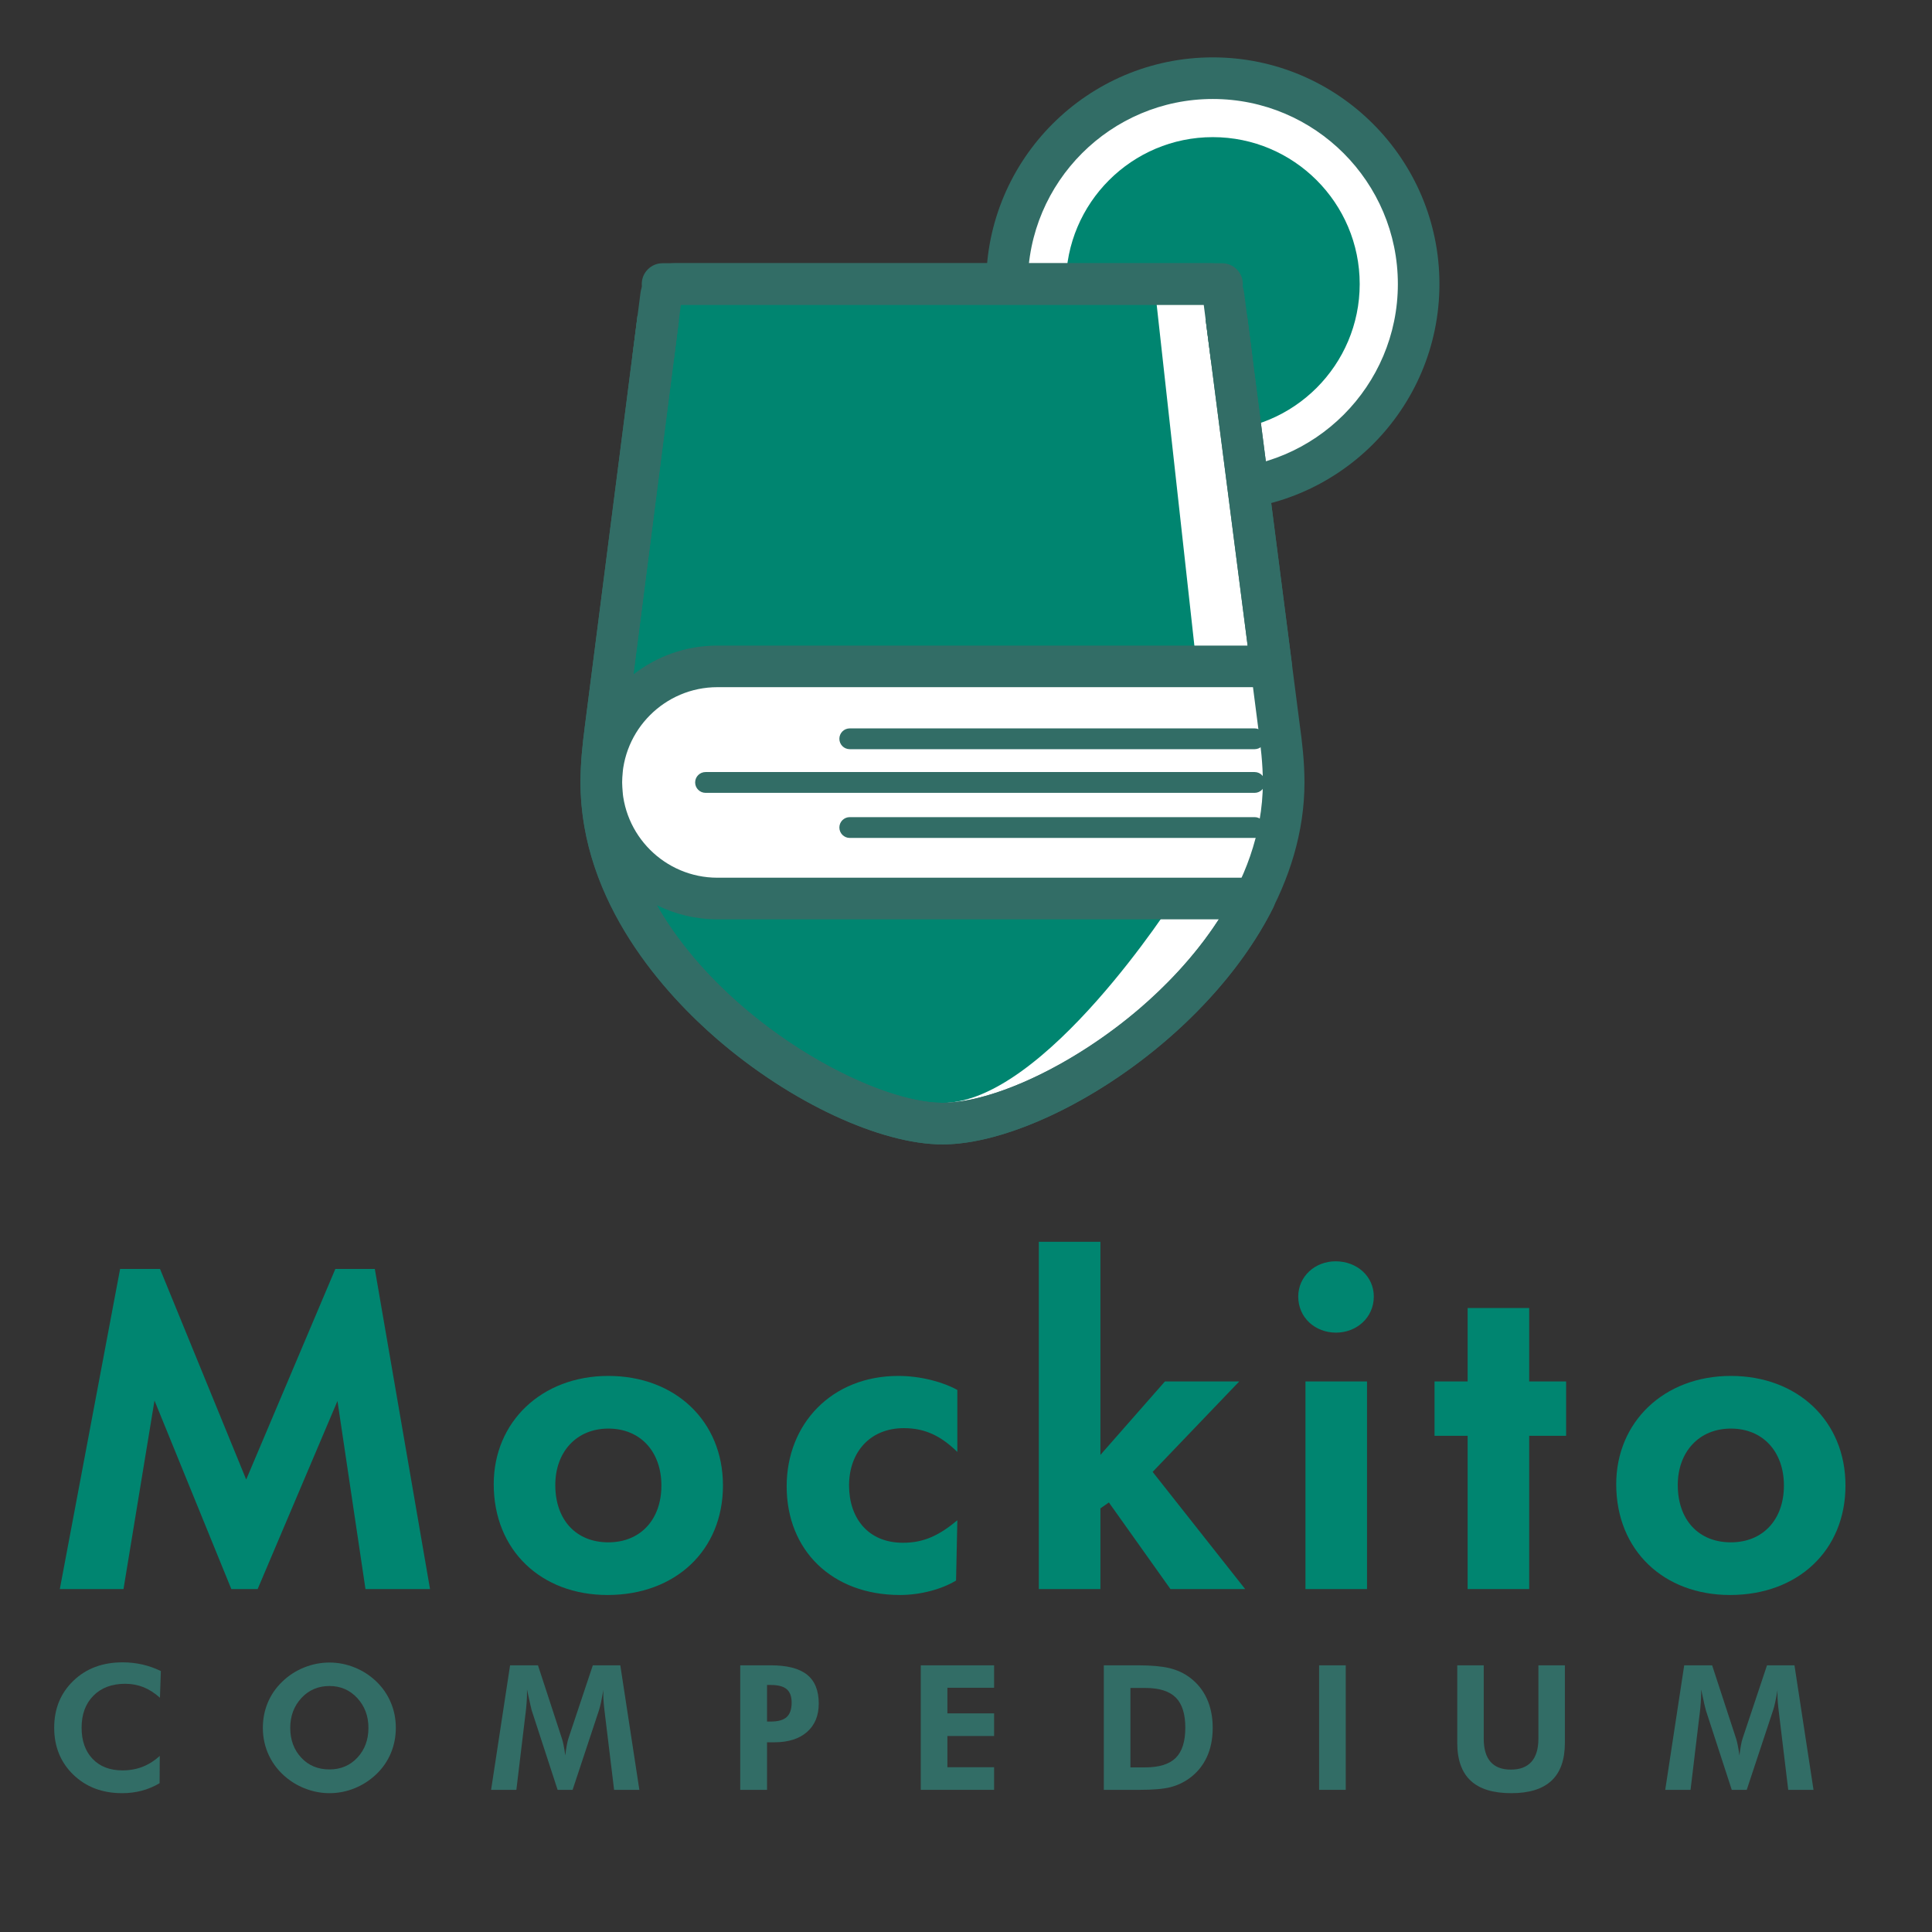 <?xml version="1.0" encoding="UTF-8"?>
<svg xmlns="http://www.w3.org/2000/svg" xmlns:xlink="http://www.w3.org/1999/xlink" width="299pt" height="299pt" viewBox="0 0 299 299" version="1.1">
<rect x="0" y="0" width="299" height="299" fill="#333333" stroke="none"/>
<g id="surface1">
<path style=" stroke:none;fill-rule:nonzero;fill:rgb(100%,100%,100%);fill-opacity:1;" d="M 218.535 43.008 C 218.535 59.84 204.891 73.488 188.059 73.488 C 171.227 73.488 157.578 59.84 157.578 43.008 C 157.578 26.176 171.227 12.531 188.059 12.531 C 204.891 12.531 218.535 26.176 218.535 43.008 Z M 218.535 43.008 "/>
<path style=" stroke:none;fill-rule:nonzero;fill:rgb(0%,52.157%,43.922%);fill-opacity:1;" d="M 35.801 245.926 L 23.91 216.754 L 19.113 245.926 L 9.258 245.926 L 18.586 196.387 L 24.766 196.387 L 38.102 228.973 L 51.898 196.387 L 58.008 196.387 L 66.551 245.926 L 56.562 245.926 L 52.227 216.82 L 39.875 245.926 Z M 35.801 245.926 "/>
<path style=" stroke:none;fill-rule:nonzero;fill:rgb(0%,52.157%,43.922%);fill-opacity:1;" d="M 76.41 229.695 C 76.41 220.102 83.77 212.941 94.148 212.941 C 104.465 212.941 111.887 219.906 111.887 229.895 C 111.887 239.945 104.527 246.844 94.016 246.844 C 83.77 246.844 76.41 239.945 76.41 229.695 Z M 102.359 229.895 C 102.359 224.703 99.145 221.09 94.148 221.09 C 89.219 221.09 85.938 224.703 85.938 229.828 C 85.938 235.219 89.156 238.695 94.148 238.695 C 99.074 238.695 102.359 235.219 102.359 229.895 Z M 102.359 229.895 "/>
<path style=" stroke:none;fill-rule:nonzero;fill:rgb(0%,52.157%,43.922%);fill-opacity:1;" d="M 121.746 230.023 C 121.746 220.367 128.707 212.941 139.023 212.941 C 142.574 212.941 146.055 213.93 148.16 215.113 L 148.16 224.703 C 145.66 222.273 143.227 221.023 139.879 221.023 C 134.625 221.023 131.402 224.77 131.402 229.895 C 131.402 234.887 134.293 238.762 139.746 238.762 C 143.031 238.762 145.395 237.582 148.16 235.281 L 147.961 244.609 C 145.793 245.926 142.504 246.844 139.285 246.844 C 128.773 246.844 121.746 239.945 121.746 230.023 Z M 121.746 230.023 "/>
<path style=" stroke:none;fill-rule:nonzero;fill:rgb(0%,52.157%,43.922%);fill-opacity:1;" d="M 192.703 245.926 L 181.141 245.926 L 171.613 232.523 L 170.301 233.441 L 170.301 245.926 L 160.77 245.926 L 160.77 192.184 L 170.301 192.184 L 170.301 225.164 L 180.285 213.797 L 191.785 213.797 L 178.383 227.793 Z M 192.703 245.926 "/>
<path style=" stroke:none;fill-rule:nonzero;fill:rgb(0%,52.157%,43.922%);fill-opacity:1;" d="M 200.918 200.656 C 200.918 197.57 203.48 195.203 206.699 195.203 C 209.984 195.203 212.613 197.504 212.613 200.656 C 212.613 203.941 209.918 206.242 206.766 206.242 C 203.547 206.242 200.918 203.941 200.918 200.656 Z M 202.035 245.926 L 202.035 213.797 L 211.562 213.797 L 211.562 245.926 Z M 202.035 245.926 "/>
<path style=" stroke:none;fill-rule:nonzero;fill:rgb(0%,52.157%,43.922%);fill-opacity:1;" d="M 227.133 245.926 L 227.133 222.207 L 222.012 222.207 L 222.012 213.797 L 227.133 213.797 L 227.133 202.43 L 236.66 202.43 L 236.66 213.797 L 242.375 213.797 L 242.375 222.207 L 236.66 222.207 L 236.66 245.926 Z M 227.133 245.926 "/>
<path style=" stroke:none;fill-rule:nonzero;fill:rgb(0%,52.157%,43.922%);fill-opacity:1;" d="M 250.129 229.695 C 250.129 220.102 257.488 212.941 267.871 212.941 C 278.184 212.941 285.609 219.906 285.609 229.895 C 285.609 239.945 278.254 246.844 267.742 246.844 C 257.488 246.844 250.129 239.945 250.129 229.695 Z M 276.082 229.895 C 276.082 224.703 272.863 221.09 267.871 221.09 C 262.941 221.09 259.656 224.703 259.656 229.828 C 259.656 235.219 262.879 238.695 267.871 238.695 C 272.797 238.695 276.082 235.219 276.082 229.895 Z M 276.082 229.895 "/>
<path style=" stroke:none;fill-rule:nonzero;fill:rgb(19.608%,42.745%,40%);fill-opacity:1;" d="M 24.754 262.742 C 23.918 262 23.062 261.453 22.188 261.105 C 21.309 260.758 20.367 260.586 19.367 260.586 C 17.312 260.586 15.68 261.199 14.461 262.426 C 13.238 263.656 12.629 265.305 12.629 267.379 C 12.629 269.406 13.195 271.012 14.328 272.203 C 15.461 273.395 17.004 273.988 18.961 273.988 C 20.074 273.988 21.109 273.801 22.07 273.43 C 23.023 273.055 23.91 272.496 24.727 271.75 L 24.699 275.973 C 23.82 276.492 22.902 276.879 21.941 277.133 C 20.98 277.387 19.969 277.516 18.91 277.516 C 15.836 277.516 13.316 276.559 11.344 274.652 C 9.375 272.742 8.387 270.32 8.387 267.379 C 8.387 264.445 9.379 262.031 11.352 260.125 C 13.324 258.219 15.871 257.266 18.984 257.266 C 20.031 257.266 21.039 257.379 22.012 257.598 C 22.988 257.816 23.949 258.156 24.895 258.613 Z M 24.754 262.742 "/>
<path style=" stroke:none;fill-rule:nonzero;fill:rgb(19.608%,42.745%,40%);fill-opacity:1;" d="M 61.258 267.402 C 61.258 268.781 61.004 270.086 60.492 271.312 C 59.977 272.543 59.234 273.621 58.27 274.551 C 57.27 275.508 56.145 276.242 54.887 276.75 C 53.633 277.262 52.332 277.516 50.992 277.516 C 49.812 277.516 48.66 277.312 47.535 276.914 C 46.406 276.52 45.371 275.945 44.434 275.199 C 43.223 274.234 42.297 273.078 41.648 271.734 C 41.004 270.391 40.68 268.949 40.68 267.402 C 40.68 266.02 40.934 264.719 41.445 263.5 C 41.953 262.285 42.699 261.203 43.684 260.258 C 44.648 259.316 45.77 258.59 47.047 258.07 C 48.324 257.555 49.641 257.297 50.992 257.297 C 52.332 257.297 53.637 257.555 54.906 258.07 C 56.176 258.59 57.297 259.316 58.27 260.258 C 59.242 261.203 59.984 262.285 60.492 263.512 C 61.004 264.727 61.258 266.027 61.258 267.402 Z M 50.992 273.84 C 52.738 273.84 54.176 273.23 55.316 272.008 C 56.453 270.781 57.02 269.246 57.02 267.406 C 57.02 265.582 56.445 264.043 55.293 262.797 C 54.145 261.551 52.711 260.93 50.992 260.93 C 49.242 260.93 47.797 261.551 46.645 262.789 C 45.496 264.035 44.918 265.57 44.918 267.406 C 44.918 269.27 45.488 270.801 46.621 272.02 C 47.75 273.234 49.207 273.84 50.992 273.84 Z M 50.992 273.84 "/>
<path style=" stroke:none;fill-rule:nonzero;fill:rgb(19.608%,42.745%,40%);fill-opacity:1;" d="M 76.004 277 L 78.941 257.727 L 83.258 257.727 L 86.969 269.078 C 87.051 269.312 87.137 269.66 87.227 270.117 C 87.32 270.574 87.406 271.094 87.484 271.684 C 87.555 271.086 87.629 270.551 87.719 270.082 C 87.805 269.613 87.895 269.27 87.969 269.047 L 91.746 257.727 L 96 257.727 L 98.949 277 L 95.039 277 L 93.629 265.375 C 93.523 264.516 93.453 263.867 93.422 263.43 C 93.387 262.988 93.367 262.582 93.367 262.203 C 93.367 262.004 93.371 261.852 93.375 261.75 C 93.375 261.648 93.387 261.562 93.395 261.48 C 93.262 262.234 93.137 262.887 93.02 263.438 C 92.898 263.984 92.789 264.398 92.699 264.68 L 88.617 277 L 86.297 277 L 82.281 264.68 C 82.246 264.566 82.172 264.25 82.055 263.73 C 81.934 263.215 81.77 262.461 81.559 261.469 L 81.559 262.031 C 81.559 262.926 81.48 264.023 81.32 265.324 L 81.309 265.375 L 79.914 277 Z M 76.004 277 "/>
<path style=" stroke:none;fill-rule:nonzero;fill:rgb(19.608%,42.745%,40%);fill-opacity:1;" d="M 114.562 277 L 114.562 257.727 L 119.301 257.727 C 121.828 257.727 123.695 258.211 124.902 259.176 C 126.109 260.141 126.711 261.633 126.711 263.652 C 126.711 265.52 126.105 266.988 124.891 268.047 C 123.676 269.109 121.988 269.641 119.844 269.641 L 118.707 269.641 L 118.707 277 Z M 118.707 266.43 L 119.301 266.43 C 120.426 266.43 121.242 266.199 121.75 265.734 C 122.258 265.27 122.516 264.523 122.516 263.496 C 122.516 262.547 122.258 261.855 121.75 261.422 C 121.242 260.988 120.426 260.77 119.301 260.77 L 118.707 260.77 Z M 118.707 266.43 "/>
<path style=" stroke:none;fill-rule:nonzero;fill:rgb(19.608%,42.745%,40%);fill-opacity:1;" d="M 142.5 277 L 142.5 257.727 L 153.848 257.727 L 153.848 261.203 L 146.621 261.203 L 146.621 265.164 L 153.848 265.164 L 153.848 268.668 L 146.621 268.668 L 146.621 273.5 L 153.848 273.5 L 153.848 277 Z M 142.5 277 "/>
<path style=" stroke:none;fill-rule:nonzero;fill:rgb(19.608%,42.745%,40%);fill-opacity:1;" d="M 170.828 277 L 170.828 257.727 L 176.082 257.727 C 178.152 257.727 179.785 257.875 180.98 258.16 C 182.172 258.453 183.223 258.934 184.129 259.613 C 185.293 260.48 186.18 261.574 186.777 262.895 C 187.383 264.219 187.68 265.723 187.68 267.406 C 187.68 269.117 187.375 270.633 186.762 271.953 C 186.145 273.273 185.246 274.363 184.059 275.223 C 183.184 275.855 182.207 276.309 181.133 276.59 C 180.055 276.863 178.48 277 176.41 277 Z M 174.949 273.523 L 177.242 273.523 C 179.398 273.523 180.973 273.031 181.961 272.051 C 182.949 271.07 183.441 269.512 183.441 267.379 C 183.441 265.254 182.949 263.695 181.961 262.711 C 180.973 261.727 179.398 261.23 177.242 261.23 L 174.949 261.23 Z M 174.949 273.523 "/>
<path style=" stroke:none;fill-rule:nonzero;fill:rgb(19.608%,42.745%,40%);fill-opacity:1;" d="M 204.148 277 L 204.148 257.727 L 208.27 257.727 L 208.27 277 Z M 204.148 277 "/>
<path style=" stroke:none;fill-rule:nonzero;fill:rgb(19.608%,42.745%,40%);fill-opacity:1;" d="M 242.184 257.727 L 242.184 269.723 C 242.184 272.336 241.496 274.289 240.117 275.578 C 238.738 276.867 236.664 277.516 233.891 277.516 C 231.07 277.516 228.973 276.867 227.598 275.578 C 226.219 274.289 225.527 272.336 225.527 269.723 L 225.527 257.727 L 229.625 257.727 L 229.625 269.074 C 229.625 270.664 229.973 271.859 230.676 272.66 C 231.379 273.465 232.426 273.867 233.824 273.867 C 235.23 273.867 236.289 273.465 237.008 272.656 C 237.727 271.848 238.086 270.656 238.086 269.074 L 238.086 257.727 Z M 242.184 257.727 "/>
<path style=" stroke:none;fill-rule:nonzero;fill:rgb(19.608%,42.745%,40%);fill-opacity:1;" d="M 257.715 277 L 260.652 257.727 L 264.973 257.727 L 268.684 269.078 C 268.766 269.312 268.848 269.66 268.941 270.117 C 269.035 270.574 269.117 271.094 269.199 271.684 C 269.27 271.086 269.348 270.551 269.434 270.082 C 269.523 269.613 269.605 269.27 269.688 269.047 L 273.465 257.727 L 277.715 257.727 L 280.664 277 L 276.75 277 L 275.348 265.375 C 275.238 264.516 275.168 263.867 275.137 263.43 C 275.102 262.988 275.086 262.582 275.086 262.203 C 275.086 262.004 275.086 261.852 275.086 261.75 C 275.094 261.648 275.102 261.562 275.109 261.48 C 274.98 262.234 274.852 262.887 274.734 263.438 C 274.617 263.984 274.508 264.398 274.41 264.68 L 270.328 277 L 268.012 277 L 264 264.68 C 263.965 264.566 263.883 264.25 263.766 263.73 C 263.648 263.215 263.484 262.461 263.273 261.469 L 263.273 262.031 C 263.273 262.926 263.195 264.023 263.035 265.324 L 263.023 265.375 L 261.633 277 Z M 257.715 277 "/>
<path style=" stroke:none;fill-rule:nonzero;fill:rgb(100%,100%,100%);fill-opacity:1;" d="M 95.84 111.504 L 105.406 104.031 L 126.574 103.129 L 196.742 103.129 L 198.664 114.336 L 197.977 128.066 L 194.168 139.055 L 106.836 139.055 L 96.84 132.105 L 93.141 123.332 Z M 95.84 111.504 "/>
<path style=" stroke:none;fill-rule:nonzero;fill:rgb(0%,52.157%,43.922%);fill-opacity:1;" d="M 187.695 66.688 C 187.449 66.688 187.199 66.684 186.945 66.676 L 165.52 48.973 C 165.152 47.34 164.969 45.656 164.969 43.957 C 164.969 31.418 175.164 21.223 187.695 21.223 C 200.234 21.223 210.43 31.418 210.43 43.957 C 210.43 56.492 200.234 66.688 187.695 66.688 Z M 187.695 66.688 "/>
<path style=" stroke:none;fill-rule:nonzero;fill:rgb(19.608%,42.745%,40%);fill-opacity:1;" d="M 187.695 79.031 C 186.09 79.031 184.469 78.918 182.883 78.699 C 181.121 78.457 179.887 76.832 180.133 75.074 C 180.371 73.312 181.988 72.078 183.758 72.324 C 185.055 72.504 186.379 72.59 187.695 72.59 C 203.492 72.59 216.336 59.746 216.336 43.957 C 216.336 28.164 203.492 15.32 187.695 15.32 C 171.91 15.32 159.062 28.164 159.062 43.957 C 159.062 47.113 159.57 50.211 160.574 53.172 C 161.148 54.855 160.246 56.68 158.566 57.254 C 156.879 57.828 155.051 56.926 154.48 55.242 C 153.25 51.613 152.621 47.82 152.621 43.957 C 152.621 24.613 168.359 8.879 187.695 8.879 C 207.039 8.879 222.77 24.613 222.77 43.957 C 222.77 63.297 207.039 79.031 187.695 79.031 Z M 187.695 79.031 "/>
<path style=" stroke:none;fill-rule:nonzero;fill:rgb(0%,52.157%,43.922%);fill-opacity:1;" d="M 111.027 103.129 L 196.742 103.129 L 189.125 43.957 L 102.539 43.957 L 93.688 112.945 C 93.34 115.652 93.059 118.32 93.059 121.094 C 93.059 111.172 101.105 103.129 111.027 103.129 Z M 111.027 103.129 "/>
<path style=" stroke:none;fill-rule:nonzero;fill:rgb(0%,52.157%,43.922%);fill-opacity:1;" d="M 111.027 139.055 C 101.105 139.055 93.059 131.012 93.059 121.094 C 93.059 150.254 128.992 173.895 145.863 173.895 C 159.035 173.895 183.988 159.371 194.168 139.055 Z M 111.027 139.055 "/>
<path style=" stroke:none;fill-rule:nonzero;fill:rgb(100%,100%,100%);fill-opacity:1;" d="M 189.125 43.957 L 178.656 43.957 L 185.199 103.129 L 196.742 103.129 Z M 189.125 43.957 "/>
<path style=" stroke:none;fill-rule:nonzero;fill:rgb(100%,100%,100%);fill-opacity:1;" d="M 181.797 139.055 C 181.797 139.055 161.645 170.691 145.863 170.691 L 145.863 173.895 C 145.863 173.895 165.465 174.531 183.301 153.977 C 191.543 143.77 194.168 139.055 194.168 139.055 Z M 181.797 139.055 "/>
<path style=" stroke:none;fill-rule:nonzero;fill:rgb(19.608%,42.745%,40%);fill-opacity:1;" d="M 145.863 177.109 C 136.309 177.109 122.316 170.582 111.035 160.867 C 103.117 154.043 89.84 139.812 89.84 121.094 C 89.84 118.035 90.156 115.172 90.496 112.531 L 98.664 48.871 L 105.051 49.691 L 96.883 113.352 C 96.57 115.777 96.281 118.398 96.281 121.094 C 96.281 149.215 131.484 170.672 145.863 170.672 C 153.836 170.672 166.422 164.633 176.465 155.988 C 183.555 149.883 195.441 137.238 195.441 121.094 C 195.441 118.242 195.105 115.43 194.746 112.816 L 186.598 49.523 L 192.98 48.707 L 201.125 111.965 C 201.516 114.773 201.883 117.852 201.883 121.094 C 201.879 151.75 164.789 177.109 145.863 177.109 Z M 145.863 177.109 "/>
<path style=" stroke:none;fill-rule:nonzero;fill:rgb(19.608%,42.745%,40%);fill-opacity:1;" d="M 93.059 124.309 C 91.285 124.309 89.84 122.867 89.84 121.094 C 89.84 118.035 90.156 115.172 90.496 112.531 L 98.664 48.871 L 105.051 49.691 L 98.035 104.371 C 101.625 101.574 106.137 99.91 111.027 99.91 L 193.082 99.91 L 186.598 49.523 L 192.98 48.707 L 199.934 102.715 C 200.051 103.633 199.77 104.559 199.156 105.254 C 198.547 105.949 197.664 106.348 196.742 106.348 L 111.027 106.348 C 102.898 106.348 96.281 112.961 96.281 121.094 C 96.281 122.867 94.844 124.309 93.059 124.309 Z M 93.059 124.309 "/>
<path style=" stroke:none;fill-rule:nonzero;fill:rgb(19.608%,42.745%,40%);fill-opacity:1;" d="M 145.863 177.109 C 126.934 177.109 89.84 151.75 89.84 121.094 C 89.84 119.316 91.285 117.875 93.059 117.875 C 94.844 117.875 96.281 119.316 96.281 121.094 C 96.281 129.223 102.898 135.836 111.027 135.836 L 194.168 135.836 C 195.281 135.836 196.316 136.414 196.902 137.363 C 197.488 138.316 197.543 139.5 197.043 140.5 C 186.711 161.117 161.047 177.109 145.863 177.109 Z M 101.645 140.082 C 112.062 158.324 134.953 170.672 145.863 170.672 C 156.43 170.672 177.555 159.523 188.629 142.277 L 111.027 142.277 C 107.66 142.277 104.473 141.488 101.645 140.082 Z M 101.645 140.082 "/>
<path style=" stroke:none;fill-rule:nonzero;fill:rgb(19.608%,42.745%,40%);fill-opacity:1;" d="M 194.168 115.945 L 131.508 115.945 C 130.621 115.945 129.902 115.227 129.902 114.336 C 129.902 113.445 130.621 112.727 131.508 112.727 L 194.168 112.727 C 195.051 112.727 195.773 113.445 195.773 114.336 C 195.773 115.227 195.051 115.945 194.168 115.945 Z M 194.168 115.945 "/>
<path style=" stroke:none;fill-rule:nonzero;fill:rgb(19.608%,42.745%,40%);fill-opacity:1;" d="M 194.168 122.703 L 109.191 122.703 C 108.305 122.703 107.582 121.98 107.582 121.094 C 107.582 120.203 108.305 119.484 109.191 119.484 L 194.168 119.484 C 195.051 119.484 195.773 120.203 195.773 121.094 C 195.773 121.98 195.051 122.703 194.168 122.703 Z M 194.168 122.703 "/>
<path style=" stroke:none;fill-rule:nonzero;fill:rgb(19.608%,42.745%,40%);fill-opacity:1;" d="M 194.168 129.68 L 131.508 129.68 C 130.621 129.68 129.902 128.957 129.902 128.066 C 129.902 127.18 130.621 126.461 131.508 126.461 L 194.168 126.461 C 195.051 126.461 195.773 127.18 195.773 128.066 C 195.773 128.957 195.051 129.68 194.168 129.68 Z M 194.168 129.68 "/>
<path style=" stroke:none;fill-rule:nonzero;fill:rgb(19.608%,42.745%,40%);fill-opacity:1;" d="M 189.125 47.172 L 102.539 47.172 C 100.762 47.172 99.32 45.734 99.32 43.953 C 99.32 42.18 100.762 40.738 102.539 40.738 L 189.125 40.738 C 190.902 40.738 192.344 42.18 192.344 43.953 C 192.344 45.734 190.902 47.172 189.125 47.172 Z M 189.125 47.172 "/>
<path style=" stroke:none;fill-rule:nonzero;fill:rgb(19.608%,42.745%,40%);fill-opacity:1;" d="M 190.559 58.363 C 188.969 58.363 187.582 57.18 187.375 55.555 L 186.293 47.172 L 105.371 47.172 L 104.312 55.434 C 104.086 57.195 102.477 58.438 100.715 58.215 C 98.949 57.984 97.703 56.375 97.93 54.613 L 99.117 45.355 C 99.449 42.766 101.754 40.738 104.367 40.738 L 187.301 40.738 C 189.91 40.738 192.219 42.766 192.551 45.355 L 193.758 54.734 C 193.98 56.492 192.738 58.109 190.973 58.336 C 190.836 58.355 190.699 58.363 190.559 58.363 Z M 190.559 58.363 "/>
</g>
</svg>
